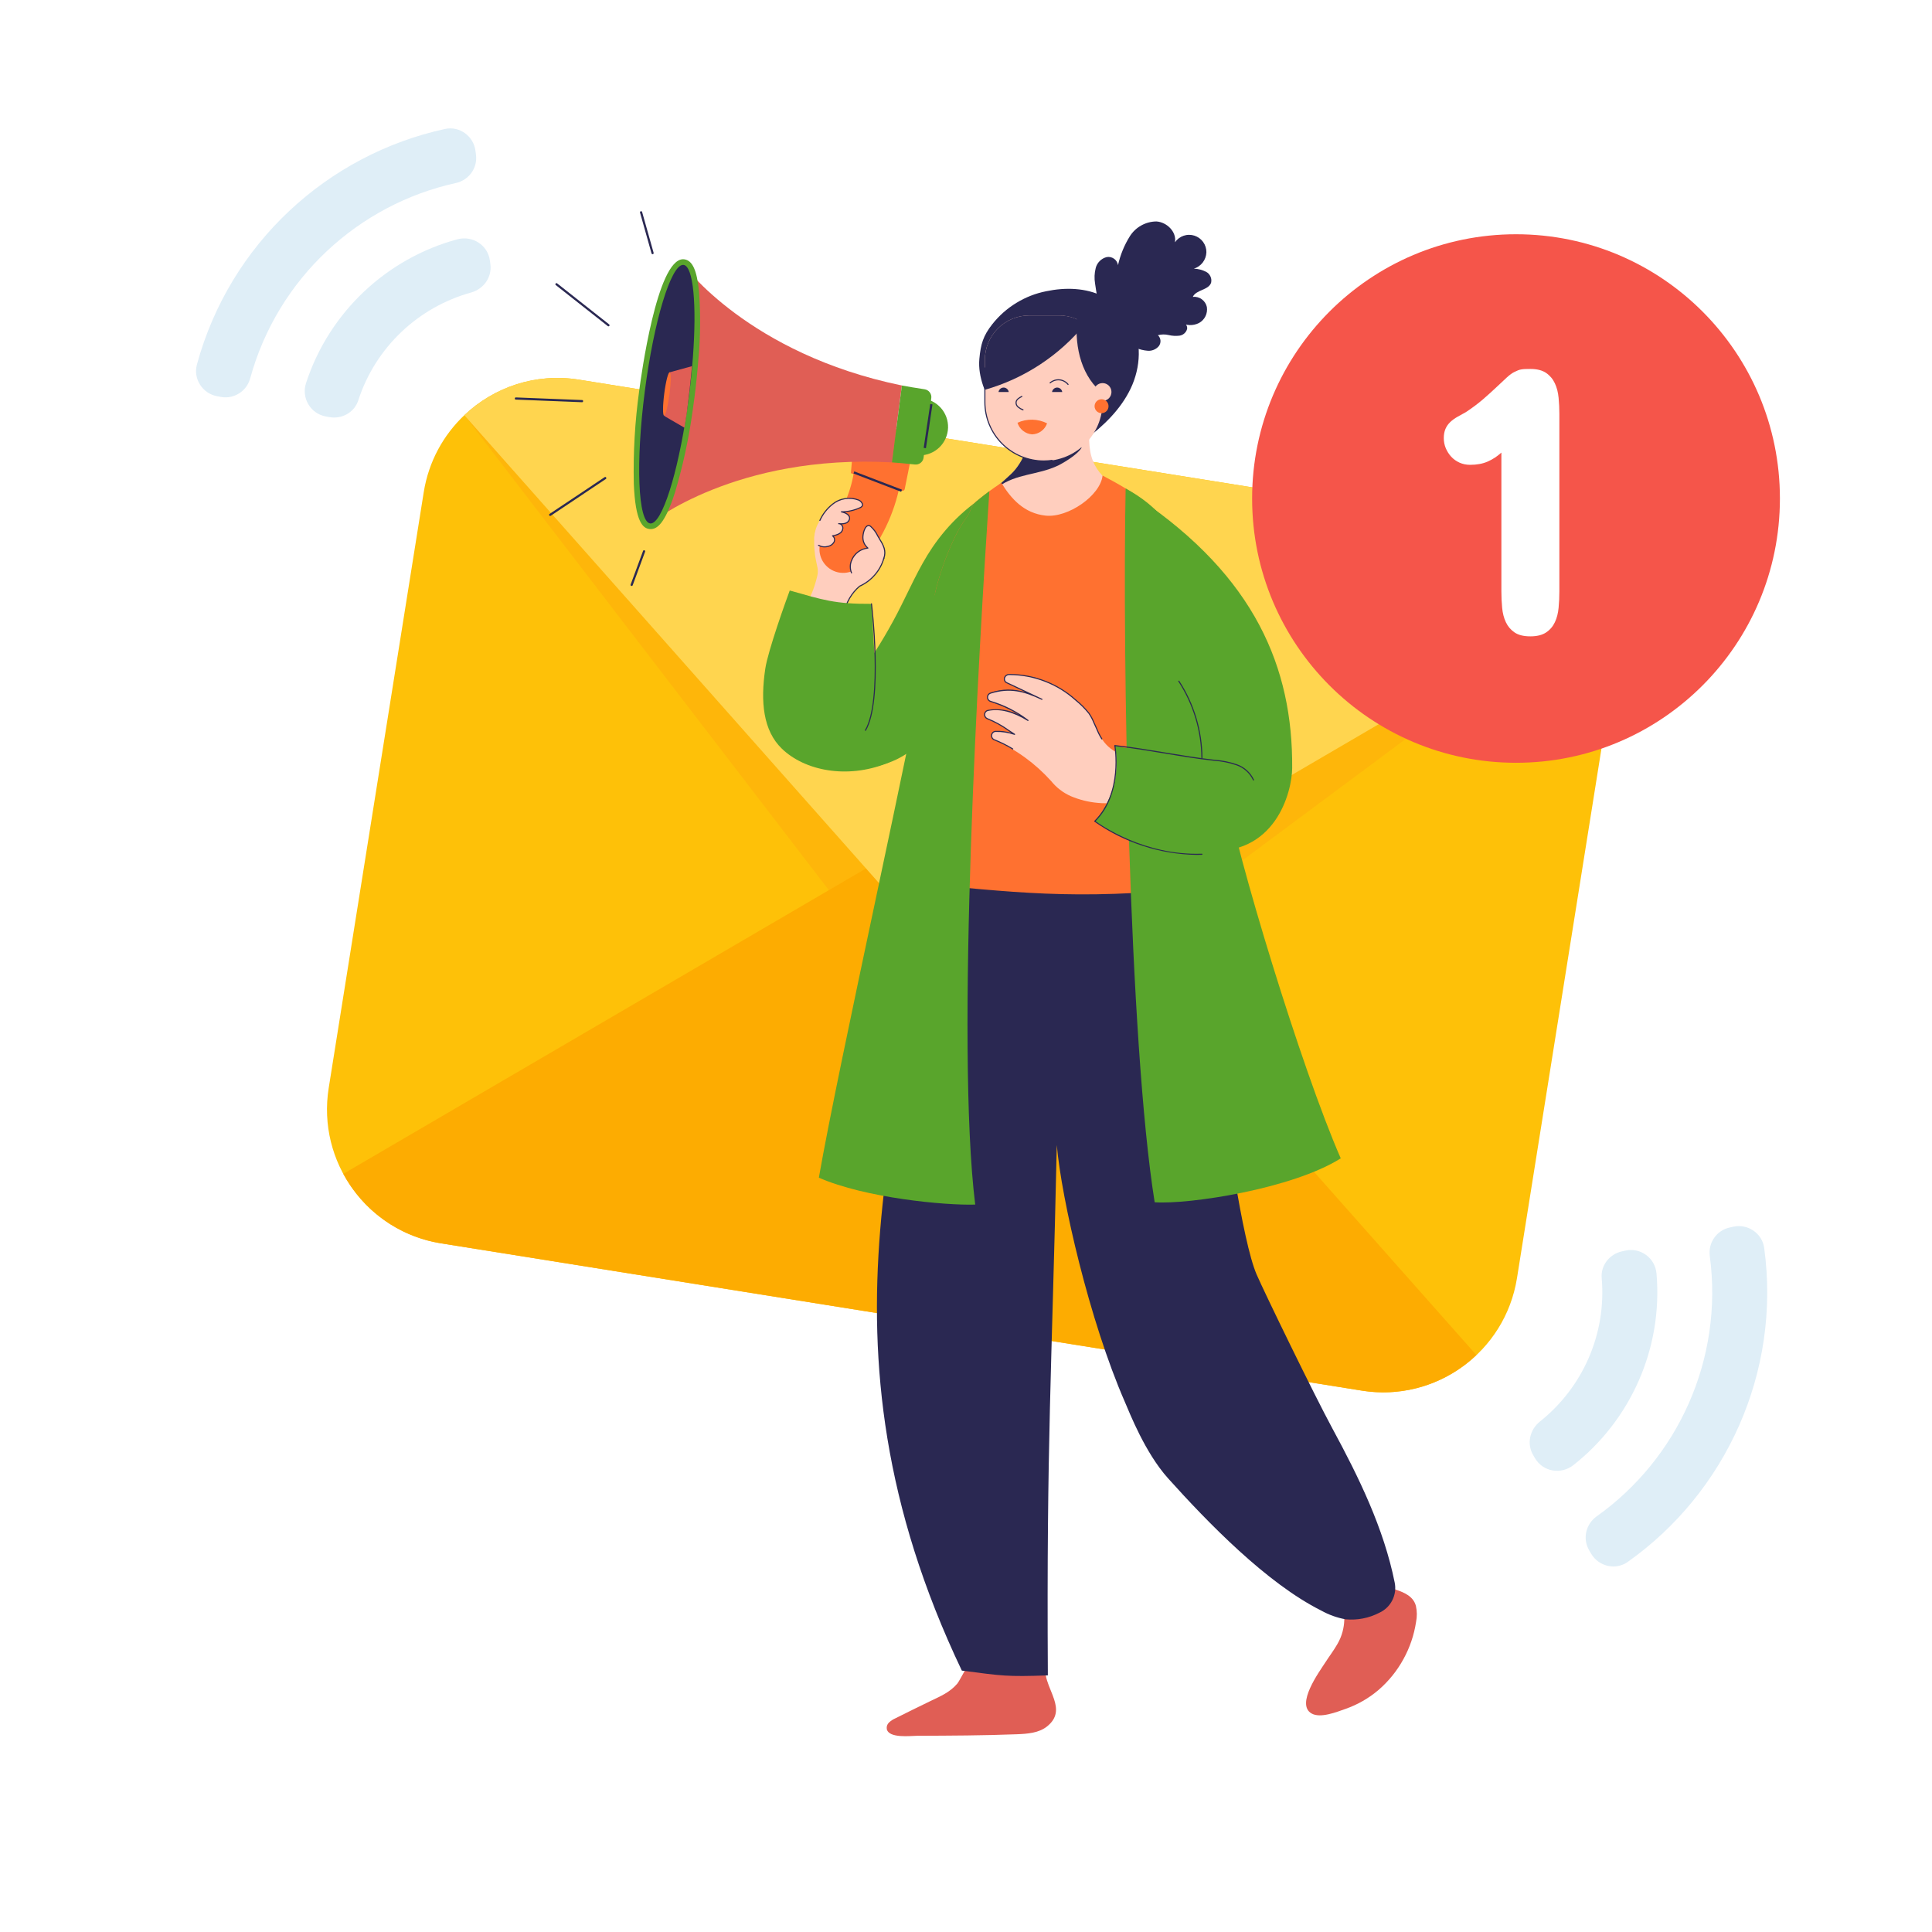 <svg xmlns="http://www.w3.org/2000/svg" xmlns:xlink="http://www.w3.org/1999/xlink" width="500" zoomAndPan="magnify" viewBox="0 0 375 375" height="500" preserveAspectRatio="xMidYMid meet" version="1.0"><defs><clipPath id="6b4410261f"><path d="M 307 237 L 344 237 L 344 304.848 L 307 304.848 Z M 307 237 " clip-rule="nonzero"/></clipPath><clipPath id="5d7138dfee"><path d="M 38 24.348 L 93 24.348 L 93 78 L 38 78 Z M 38 24.348 " clip-rule="nonzero"/></clipPath><clipPath id="496387388c"><path d="M 243 45 L 345.75 45 L 345.75 149 L 243 149 Z M 243 45 " clip-rule="nonzero"/></clipPath><clipPath id="9b827cc5df"><path d="M 253 305 L 275.348 305 L 275.348 333 L 253 333 Z M 253 305 " clip-rule="nonzero"/></clipPath><clipPath id="74bce042ef"><path d="M 124 41 L 127 41 L 127 50 L 124 50 Z M 124 41 " clip-rule="nonzero"/></clipPath><clipPath id="af9a4465df"><path d="M 99.848 77 L 114 77 L 114 79 L 99.848 79 Z M 99.848 77 " clip-rule="nonzero"/></clipPath></defs><rect x="-37.5" width="450" fill="#ffffff" y="-37.5" height="450" fill-opacity="1"/><rect x="-37.5" width="450" fill="#ffffff" y="-37.5" height="450" fill-opacity="1"/><g clip-path="url(#6b4410261f)"><path fill="#dfeef7" d="M 342.43 242.238 C 345.715 266.379 334.977 289.695 315.938 303.168 C 313.586 304.832 310.301 304.055 308.84 301.57 L 308.457 300.918 C 307.145 298.676 307.793 295.832 309.906 294.328 C 325.652 283.137 334.543 263.832 331.871 243.805 C 331.527 241.234 333.176 238.828 335.703 238.266 L 336.43 238.105 C 339.246 237.484 342.043 239.379 342.43 242.238 " fill-opacity="1" fill-rule="nonzero"/></g><path fill="#dfeef7" d="M 321.527 247.195 C 322.785 261.773 316.453 275.68 305.398 284.375 C 303 286.262 299.5 285.68 297.953 283.051 L 297.59 282.434 C 296.297 280.238 296.922 277.488 298.918 275.902 C 307.148 269.352 311.844 258.973 310.887 248.066 C 310.672 245.617 312.414 243.418 314.809 242.891 L 315.488 242.738 C 318.43 242.09 321.27 244.188 321.527 247.195 " fill-opacity="1" fill-rule="nonzero"/><g clip-path="url(#5d7138dfee)"><path fill="#dfeef7" d="M 38.223 70.754 C 44.617 47.246 63.598 29.984 86.379 25.031 C 89.195 24.418 91.918 26.418 92.289 29.273 L 92.387 30.023 C 92.727 32.602 91.016 34.965 88.484 35.523 C 69.625 39.668 53.906 53.961 48.559 73.445 C 47.871 75.941 45.414 77.512 42.871 77.043 L 42.137 76.906 C 39.305 76.375 37.465 73.539 38.223 70.754 " fill-opacity="1" fill-rule="nonzero"/></g><path fill="#dfeef7" d="M 59.398 74.367 C 63.934 60.453 75.184 50.133 88.75 46.453 C 91.695 45.652 94.688 47.555 95.09 50.582 L 95.184 51.293 C 95.516 53.82 93.867 56.105 91.414 56.785 C 81.277 59.598 72.91 67.316 69.535 77.73 C 68.777 80.066 66.316 81.41 63.906 80.957 L 63.223 80.832 C 60.262 80.281 58.465 77.238 59.398 74.367 " fill-opacity="1" fill-rule="nonzero"/><path fill="#fec108" d="M 312.895 132.434 L 294.449 248.07 C 292.16 262.426 278.68 272.215 264.332 269.918 L 85.621 241.336 C 71.273 239.043 61.508 225.531 63.801 211.18 L 82.246 95.539 C 83.195 89.59 86.066 84.43 90.125 80.59 C 95.859 75.145 103.961 72.344 112.363 73.691 L 291.074 102.273 C 299.473 103.617 306.305 108.809 310.059 115.766 C 312.723 120.68 313.844 126.48 312.895 132.434 " fill-opacity="1" fill-rule="nonzero"/><path fill="#feb60a" d="M 90.125 80.59 L 187.219 207.09 L 310.059 115.766 Z M 90.125 80.59 " fill-opacity="1" fill-rule="nonzero"/><path fill="#fdac01" d="M 66.637 227.844 L 191 155.184 L 286.57 263.02 C 280.836 268.465 272.734 271.266 264.332 269.918 L 85.621 241.336 C 77.219 239.992 70.391 234.801 66.637 227.844 " fill-opacity="1" fill-rule="nonzero"/><path fill="#ffd54f" d="M 310.059 115.766 L 185.695 188.426 L 90.125 80.59 C 95.859 75.145 103.961 72.344 112.363 73.691 L 291.074 102.273 C 299.473 103.617 306.305 108.809 310.059 115.766 " fill-opacity="1" fill-rule="nonzero"/><g clip-path="url(#496387388c)"><path fill="#f5554a" d="M 345.48 96.762 C 345.48 68.434 322.551 45.469 294.262 45.469 C 265.973 45.469 243.035 68.434 243.035 96.762 C 243.035 125.09 265.973 148.055 294.262 148.055 C 322.551 148.055 345.48 125.09 345.48 96.762 " fill-opacity="1" fill-rule="nonzero"/></g><path fill="#ffffff" d="M 291.418 87.848 C 290.602 88.59 289.715 89.172 288.754 89.59 C 287.789 90.012 286.656 90.223 285.344 90.223 C 284.605 90.223 283.922 90.082 283.289 89.797 C 282.66 89.512 282.125 89.129 281.68 88.648 C 281.238 88.164 280.887 87.617 280.625 87 C 280.367 86.379 280.238 85.723 280.238 85.035 C 280.238 84.34 280.352 83.742 280.57 83.234 C 280.793 82.727 281.102 82.289 281.496 81.918 C 281.887 81.547 282.348 81.215 282.863 80.918 C 283.383 80.621 283.938 80.312 284.531 79.992 C 285.766 79.176 286.871 78.348 287.848 77.508 C 288.82 76.668 289.691 75.879 290.457 75.152 C 291.219 74.422 291.887 73.801 292.457 73.281 C 293.023 72.762 293.516 72.402 293.938 72.203 C 294.184 72.082 294.41 71.977 294.621 71.891 C 294.832 71.805 295.047 71.742 295.266 71.707 C 295.492 71.668 295.738 71.645 296.008 71.629 C 296.281 71.617 296.625 71.613 297.043 71.613 C 298.328 71.613 299.348 71.871 300.102 72.387 C 300.852 72.906 301.418 73.582 301.801 74.41 C 302.188 75.238 302.426 76.172 302.523 77.211 C 302.625 78.25 302.672 79.301 302.672 80.359 L 302.672 114.766 C 302.672 115.852 302.625 116.922 302.523 117.973 C 302.426 119.023 302.188 119.957 301.801 120.773 C 301.418 121.59 300.852 122.25 300.102 122.754 C 299.348 123.262 298.328 123.516 297.043 123.516 C 295.738 123.516 294.715 123.262 293.973 122.754 C 293.234 122.25 292.672 121.59 292.289 120.773 C 291.902 119.957 291.664 119.023 291.566 117.973 C 291.465 116.922 291.418 115.852 291.418 114.766 L 291.418 87.848 " fill-opacity="1" fill-rule="nonzero"/><path fill="#59a52c" d="M 193.211 94.988 C 188.27 97.773 184.203 101.512 181.012 106.203 C 178.281 110.223 176.395 114.742 174.156 119.055 C 172.039 123.121 169.641 127.02 166.969 130.742 C 165.191 133.422 163.066 135.793 160.594 137.848 C 159.352 138.875 157.969 139.66 156.453 140.203 C 154.938 140.746 153.371 141.02 151.758 141.016 C 154.594 144.484 155.77 147.836 160.102 148.988 C 164.082 150.047 170.266 149.207 173.98 147.418 C 177.695 145.633 181.605 141.984 182.215 137.906 Z M 193.211 94.988 " fill-opacity="1" fill-rule="nonzero"/><path fill="#2a2852" d="M 210.566 85.375 C 214.188 82.688 217.543 79.453 219.477 75.379 C 221.41 71.301 221.723 66.266 219.441 62.375 C 218.152 60.246 216.387 58.637 214.148 57.543 C 210.758 55.84 206.773 55.75 203.059 56.531 C 200.992 56.941 199.059 57.699 197.262 58.797 C 195.465 59.898 193.914 61.273 192.605 62.926 C 190.828 65.18 190.359 66.793 190.094 69.648 C 189.758 73.273 191.465 76.723 192.809 79.258 Z M 210.566 85.375 " fill-opacity="1" fill-rule="nonzero"/><g clip-path="url(#9b827cc5df)"><path fill="#e05e55" d="M 259.555 319.164 C 258.855 320.387 257.973 321.539 257.234 322.691 C 256.074 324.496 251.426 330.816 254.59 332.594 C 256.301 333.559 259.434 332.305 261.133 331.707 C 263.516 330.871 265.672 329.637 267.594 328 C 269.551 326.301 271.152 324.32 272.398 322.051 C 273.648 319.785 274.469 317.371 274.859 314.812 C 275.066 313.77 275.055 312.73 274.824 311.691 C 274.32 309.863 272.617 309.113 270.961 308.566 C 268.371 307.711 265.621 307.074 263.473 305.395 C 262.918 306.121 262.258 306.727 261.488 307.219 C 260.719 307.711 259.887 308.055 258.996 308.25 C 259.891 309.461 260.477 310.809 260.754 312.289 C 261.035 313.77 260.98 315.234 260.594 316.691 C 260.363 317.562 260.016 318.391 259.555 319.164 Z M 259.555 319.164 " fill-opacity="1" fill-rule="nonzero"/></g><path fill="#e05e55" d="M 204.605 329.848 C 203.832 327.453 202.184 324.945 203.207 322.48 L 188.215 322.863 C 187.934 322.871 186.242 326.285 185.805 326.797 C 184.328 328.52 182.531 329.234 180.527 330.207 C 178.27 331.297 176.023 332.406 173.781 333.531 C 173.34 333.727 172.938 333.984 172.582 334.312 C 172.203 334.664 172.051 335.098 172.125 335.609 C 172.52 337.461 176.754 336.922 178.043 336.914 C 184.488 336.891 190.938 336.863 197.379 336.617 C 199.438 336.535 201.645 336.379 203.25 335.086 C 205.281 333.449 205.199 331.68 204.605 329.848 Z M 204.605 329.848 " fill-opacity="1" fill-rule="nonzero"/><path fill="#2a2852" d="M 184.02 161.922 C 175.832 214.402 156.184 260.207 186.691 324.262 C 194.582 325.289 195.391 325.477 203.387 325.191 C 203.121 279.727 204.148 266.562 205.125 222.258 C 206.012 232.645 211.457 256.367 218.332 272.105 C 219.289 274.301 222.234 281.945 226.73 286.953 C 234.418 295.508 245.871 307.32 256.453 312.613 C 257.938 313.441 259.512 314.004 261.184 314.309 C 263.484 314.512 265.664 314.09 267.723 313.039 C 268.266 312.789 268.754 312.457 269.188 312.043 C 269.617 311.629 269.973 311.156 270.242 310.621 C 270.512 310.086 270.688 309.523 270.77 308.93 C 270.848 308.336 270.828 307.746 270.707 307.16 C 268.59 296.633 263.758 286.754 258.621 277.273 C 255.109 270.793 245.383 250.793 243.91 247.375 C 241.113 240.895 237.867 217.867 236.574 206.781 C 233.902 183.891 233.312 160.246 227.336 137.883 C 226.246 133.59 224.77 129.438 222.902 125.426 Z M 184.02 161.922 " fill-opacity="1" fill-rule="nonzero"/><path fill="#ffcebe" d="M 217.844 95.699 C 212.906 91.75 210.598 90.004 211.648 81.133 L 200.254 82.23 C 200.195 85.547 198.699 89.684 196.254 92.004 C 195.371 92.836 194.473 93.629 193.574 94.418 C 195.488 100.996 200.047 107.023 204.16 112.504 C 209.035 107.402 212.242 100.613 217.844 95.699 Z M 217.844 95.699 " fill-opacity="1" fill-rule="nonzero"/><path fill="#2a2852" d="M 209.926 86.938 C 209.32 85.574 208.934 84.145 208.77 82.66 L 200.254 82.23 C 200.195 85.547 198.699 89.684 196.254 92.004 C 195.371 92.836 194.473 93.629 193.574 94.418 C 193.59 94.473 193.609 94.523 193.625 94.578 C 197.363 91.84 201.34 92.285 205.43 90.336 C 207.086 89.477 209.148 88.133 209.926 86.938 Z M 209.926 86.938 " fill-opacity="1" fill-rule="nonzero"/><path fill="#ff7130" d="M 232.469 151.223 C 231.957 148.145 231.242 145.062 230.617 141.969 C 229.98 139.031 229.551 136.062 229.332 133.062 C 228.961 126.785 229.859 120.527 230.066 114.266 C 230.242 111.777 230.027 109.324 229.422 106.902 C 227.344 99.805 220.141 95.527 214.008 92.305 C 213.586 96.199 207.297 100.547 202.949 100.082 C 198.785 99.637 196.254 96.816 194.363 93.723 C 192.652 94.84 191.016 96.055 189.453 97.367 C 188.312 98.465 188.566 99.199 187.391 100.746 C 184.598 104.418 180.371 115.711 181.039 120.27 C 178.184 136.676 178.203 154.316 176.898 171.387 C 196.531 173.062 207.879 174.898 233.027 172.305 C 232.41 164.297 233.793 159.148 232.469 151.223 Z M 232.469 151.223 " fill-opacity="1" fill-rule="nonzero"/><path fill="#59a52c" d="M 192.031 95.336 C 190.574 96.414 189.453 97.367 189.453 97.367 C 188.312 98.465 188.566 99.199 187.391 100.746 C 184.598 104.418 180.371 115.711 181.039 120.27 C 177.133 142.707 162.852 206.148 158.941 228.586 C 167.918 232.531 183.5 234 189.289 233.809 C 185.445 202.629 189.984 126.25 192.031 95.336 Z M 192.031 95.336 " fill-opacity="1" fill-rule="nonzero"/><path fill="#59a52c" d="M 237.797 152.934 C 237.285 149.855 231.242 145.895 230.617 142.805 C 229.98 139.863 229.551 136.895 229.332 133.895 C 228.961 127.621 229.859 121.363 230.066 115.098 C 230.242 112.609 230.027 110.156 229.422 107.738 C 227.867 102.422 224.859 98.312 218.484 94.809 C 217.844 127.117 219.113 202 224.121 233.359 C 230.746 233.824 250.812 230.766 260.238 224.836 C 252.566 207.312 239.926 165.68 237.797 152.934 Z M 237.797 152.934 " fill-opacity="1" fill-rule="nonzero"/><path fill="#ffcebe" d="M 199.773 61.23 L 205.574 61.23 C 206.129 61.23 206.676 61.285 207.219 61.391 C 207.762 61.5 208.289 61.66 208.801 61.871 C 209.312 62.082 209.797 62.344 210.258 62.652 C 210.719 62.957 211.145 63.309 211.535 63.699 C 211.93 64.09 212.277 64.516 212.586 64.977 C 212.895 65.438 213.152 65.922 213.363 66.434 C 213.574 66.945 213.734 67.473 213.844 68.016 C 213.953 68.559 214.008 69.109 214.008 69.66 L 214.008 78.055 C 214.008 78.805 213.934 79.547 213.785 80.281 C 213.641 81.02 213.422 81.734 213.137 82.426 C 212.852 83.117 212.496 83.777 212.082 84.398 C 211.664 85.023 211.191 85.602 210.66 86.133 C 210.129 86.66 209.555 87.133 208.93 87.551 C 208.305 87.969 207.648 88.32 206.957 88.605 C 206.262 88.895 205.547 89.109 204.812 89.258 C 204.078 89.402 203.336 89.477 202.586 89.477 C 201.836 89.477 201.094 89.402 200.355 89.258 C 199.621 89.109 198.906 88.895 198.215 88.605 C 197.52 88.32 196.863 87.969 196.238 87.551 C 195.617 87.133 195.039 86.66 194.508 86.133 C 193.977 85.602 193.504 85.023 193.09 84.398 C 192.672 83.777 192.32 83.117 192.031 82.426 C 191.746 81.734 191.531 81.02 191.383 80.281 C 191.238 79.547 191.164 78.805 191.164 78.055 L 191.164 69.84 C 191.164 69.277 191.219 68.715 191.328 68.16 C 191.438 67.605 191.602 67.066 191.82 66.547 C 192.035 66.023 192.301 65.527 192.613 65.059 C 192.93 64.586 193.285 64.152 193.688 63.754 C 194.086 63.352 194.52 62.996 194.992 62.68 C 195.461 62.367 195.957 62.102 196.48 61.887 C 197 61.668 197.539 61.504 198.094 61.395 C 198.648 61.285 199.211 61.23 199.773 61.23 Z M 199.773 61.23 " fill-opacity="1" fill-rule="nonzero"/><path fill="#2a2852" d="M 202.586 89.582 C 201.828 89.582 201.078 89.504 200.336 89.359 C 199.594 89.211 198.875 88.992 198.176 88.699 C 197.477 88.41 196.812 88.055 196.184 87.633 C 195.555 87.215 194.973 86.738 194.438 86.203 C 193.902 85.668 193.426 85.086 193.004 84.457 C 192.586 83.828 192.23 83.164 191.938 82.465 C 191.648 81.766 191.43 81.043 191.281 80.301 C 191.133 79.562 191.059 78.812 191.059 78.055 L 191.059 71.418 C 191.059 71.348 191.094 71.312 191.164 71.312 C 191.234 71.312 191.27 71.348 191.27 71.418 L 191.27 78.055 C 191.27 78.797 191.344 79.535 191.488 80.262 C 191.633 80.988 191.848 81.695 192.133 82.383 C 192.418 83.07 192.766 83.723 193.18 84.34 C 193.594 84.957 194.062 85.527 194.586 86.051 C 195.113 86.578 195.684 87.047 196.301 87.461 C 196.918 87.871 197.57 88.223 198.258 88.508 C 198.941 88.789 199.648 89.004 200.379 89.152 C 201.105 89.297 201.844 89.371 202.586 89.371 C 203.121 89.371 203.652 89.332 204.184 89.258 C 204.254 89.25 204.293 89.277 204.305 89.348 C 204.312 89.418 204.285 89.457 204.215 89.469 C 203.672 89.543 203.129 89.582 202.586 89.582 Z M 202.586 89.582 " fill-opacity="1" fill-rule="nonzero"/><path fill="#2a2852" d="M 210.598 62.902 C 209.109 61.785 207.434 61.23 205.574 61.23 L 199.773 61.23 C 199.211 61.23 198.648 61.285 198.094 61.395 C 197.539 61.504 197 61.668 196.48 61.887 C 195.957 62.102 195.461 62.367 194.992 62.68 C 194.52 62.996 194.086 63.352 193.688 63.754 C 193.285 64.152 192.93 64.586 192.613 65.059 C 192.301 65.527 192.035 66.023 191.82 66.547 C 191.602 67.066 191.438 67.605 191.328 68.16 C 191.219 68.715 191.164 69.277 191.164 69.84 L 191.164 75.656 C 194.977 74.57 198.543 72.941 201.855 70.766 C 205.172 68.59 208.086 65.969 210.598 62.902 Z M 210.598 62.902 " fill-opacity="1" fill-rule="nonzero"/><path fill="#2a2852" d="M 205.188 75.223 C 204.941 75.227 204.723 75.309 204.535 75.473 C 204.348 75.637 204.234 75.84 204.199 76.086 L 206.18 76.086 C 206.145 75.84 206.031 75.637 205.844 75.473 C 205.656 75.309 205.438 75.227 205.188 75.223 Z M 205.188 75.223 " fill-opacity="1" fill-rule="nonzero"/><path fill="#2a2852" d="M 194.805 75.223 C 194.555 75.227 194.336 75.309 194.148 75.473 C 193.961 75.637 193.848 75.84 193.812 76.086 L 195.793 76.086 C 195.758 75.84 195.645 75.637 195.457 75.473 C 195.27 75.309 195.051 75.227 194.805 75.223 Z M 194.805 75.223 " fill-opacity="1" fill-rule="nonzero"/><path fill="#2a2852" d="M 207.309 74.719 C 207.273 74.719 207.246 74.703 207.223 74.676 C 207.023 74.434 206.785 74.238 206.508 74.094 C 206.23 73.945 205.938 73.859 205.625 73.832 C 205.309 73.805 205.004 73.84 204.707 73.938 C 204.406 74.035 204.141 74.184 203.902 74.391 C 203.852 74.441 203.801 74.438 203.754 74.387 C 203.703 74.336 203.707 74.285 203.758 74.238 C 204.016 74.012 204.309 73.848 204.637 73.738 C 204.965 73.633 205.297 73.594 205.641 73.621 C 205.984 73.652 206.309 73.746 206.609 73.91 C 206.914 74.07 207.176 74.285 207.395 74.551 C 207.418 74.586 207.422 74.621 207.402 74.66 C 207.383 74.699 207.352 74.719 207.309 74.719 Z M 207.309 74.719 " fill-opacity="1" fill-rule="nonzero"/><path fill="#2a2852" d="M 198.566 79.656 C 198.555 79.656 198.539 79.652 198.523 79.648 C 198.172 79.516 197.852 79.328 197.559 79.094 C 197.23 78.82 197.082 78.469 197.117 78.043 C 197.195 77.469 197.754 77.121 198.293 76.855 C 198.355 76.824 198.402 76.84 198.434 76.902 C 198.465 76.965 198.449 77.012 198.387 77.043 C 197.871 77.297 197.391 77.594 197.324 78.07 C 197.301 78.426 197.426 78.715 197.703 78.938 C 197.977 79.156 198.277 79.332 198.609 79.453 C 198.66 79.477 198.684 79.516 198.672 79.57 C 198.66 79.629 198.625 79.656 198.566 79.656 Z M 198.566 79.656 " fill-opacity="1" fill-rule="nonzero"/><path fill="#ff7130" d="M 197.492 82.051 C 197.691 82.684 198.047 83.203 198.566 83.617 C 199.082 84.027 199.672 84.258 200.332 84.309 C 200.988 84.285 201.586 84.082 202.113 83.691 C 202.645 83.301 203.02 82.793 203.238 82.172 C 202.336 81.719 201.383 81.48 200.379 81.461 C 199.371 81.441 198.41 81.637 197.492 82.051 Z M 197.492 82.051 " fill-opacity="1" fill-rule="nonzero"/><path fill="#2a2852" d="M 214.73 64.887 C 213.754 61.668 213.027 58.395 212.555 55.062 C 212.383 54.031 212.422 53.008 212.684 51.996 C 212.816 51.488 213.074 51.047 213.445 50.676 C 213.816 50.301 214.258 50.047 214.766 49.91 C 215.016 49.855 215.27 49.855 215.523 49.906 C 215.773 49.961 216.008 50.059 216.219 50.207 C 216.43 50.352 216.605 50.535 216.742 50.754 C 216.879 50.973 216.965 51.207 217.004 51.465 C 217.457 49.453 218.23 47.574 219.32 45.828 C 219.883 44.953 220.617 44.262 221.523 43.758 C 222.434 43.254 223.41 42.996 224.449 42.984 C 226.484 43.102 228.414 45.016 228.059 47.027 C 228.262 46.73 228.508 46.477 228.793 46.258 C 229.078 46.043 229.395 45.875 229.734 45.758 C 230.074 45.645 230.422 45.582 230.781 45.582 C 231.141 45.578 231.492 45.629 231.836 45.738 C 232.176 45.848 232.492 46.012 232.785 46.223 C 233.074 46.434 233.324 46.684 233.535 46.977 C 233.742 47.27 233.902 47.586 234.008 47.93 C 234.117 48.273 234.168 48.621 234.16 48.98 C 234.148 49.34 234.078 49.688 233.957 50.023 C 233.836 50.359 233.668 50.668 233.449 50.953 C 233.23 51.234 232.977 51.48 232.684 51.684 C 232.391 51.887 232.07 52.043 231.73 52.145 C 232.574 52.176 233.371 52.383 234.125 52.77 C 234.5 52.977 234.773 53.273 234.953 53.664 C 235.129 54.055 235.168 54.461 235.074 54.879 C 234.582 56.336 232.164 56.219 231.523 57.621 C 231.832 57.586 232.137 57.609 232.434 57.691 C 232.734 57.77 233.012 57.898 233.262 58.082 C 233.512 58.262 233.723 58.48 233.895 58.742 C 234.062 59 234.184 59.281 234.25 59.582 C 234.297 59.891 234.301 60.195 234.254 60.504 C 234.207 60.812 234.117 61.105 233.98 61.383 C 233.844 61.66 233.668 61.914 233.453 62.137 C 233.238 62.359 232.996 62.547 232.723 62.695 C 232.16 62.98 231.566 63.113 230.934 63.098 C 230.305 63.078 229.719 62.91 229.172 62.594 C 229.84 62.367 230.535 63.133 230.422 63.828 C 230.332 64.18 230.152 64.473 229.883 64.715 C 229.613 64.953 229.297 65.102 228.941 65.152 C 228.234 65.238 227.535 65.199 226.844 65.035 C 226.145 64.871 225.445 64.879 224.75 65.062 C 224.898 65.199 225.012 65.359 225.098 65.539 C 225.184 65.719 225.234 65.91 225.25 66.109 C 225.262 66.309 225.238 66.504 225.18 66.691 C 225.121 66.883 225.027 67.055 224.902 67.211 C 224.637 67.516 224.312 67.746 223.938 67.898 C 223.562 68.051 223.172 68.113 222.77 68.082 C 221.969 68.016 221.195 67.828 220.457 67.516 L 220.77 68.301 C 218.316 69.445 216.816 66.617 214.73 64.887 Z M 214.73 64.887 " fill-opacity="1" fill-rule="nonzero"/><path fill="#2a2852" d="M 209.031 62.098 C 208.609 67.504 209.926 73.332 214.387 76.613 C 215.574 73.602 217.012 69.844 216.102 66.738 C 215.656 65.16 214.91 63.742 213.859 62.48 C 212.809 61.219 211.547 60.23 210.074 59.508 Z M 209.031 62.098 " fill-opacity="1" fill-rule="nonzero"/><path fill="#ffcebe" d="M 215.734 76.086 C 215.734 76.316 215.691 76.535 215.605 76.746 C 215.516 76.961 215.391 77.148 215.23 77.309 C 215.066 77.473 214.879 77.598 214.668 77.684 C 214.457 77.77 214.234 77.816 214.008 77.816 C 213.777 77.816 213.555 77.77 213.344 77.684 C 213.133 77.598 212.945 77.473 212.785 77.309 C 212.621 77.148 212.496 76.961 212.41 76.746 C 212.32 76.535 212.277 76.316 212.277 76.086 C 212.277 75.855 212.32 75.637 212.41 75.426 C 212.496 75.215 212.621 75.027 212.785 74.863 C 212.945 74.703 213.133 74.578 213.344 74.488 C 213.555 74.402 213.777 74.359 214.008 74.359 C 214.234 74.359 214.457 74.402 214.668 74.488 C 214.879 74.578 215.066 74.703 215.23 74.863 C 215.391 75.027 215.516 75.215 215.605 75.426 C 215.691 75.637 215.734 75.855 215.734 76.086 Z M 215.734 76.086 " fill-opacity="1" fill-rule="nonzero"/><path fill="#ff7130" d="M 215.164 78.844 C 215.164 79.023 215.129 79.195 215.062 79.363 C 214.992 79.527 214.895 79.676 214.77 79.801 C 214.641 79.93 214.496 80.027 214.328 80.094 C 214.164 80.164 213.992 80.199 213.812 80.199 C 213.633 80.199 213.457 80.164 213.293 80.094 C 213.129 80.027 212.98 79.93 212.855 79.801 C 212.727 79.676 212.629 79.527 212.562 79.363 C 212.492 79.195 212.457 79.023 212.457 78.844 C 212.457 78.664 212.492 78.492 212.562 78.328 C 212.629 78.16 212.727 78.016 212.855 77.887 C 212.98 77.762 213.129 77.664 213.293 77.594 C 213.457 77.527 213.633 77.492 213.812 77.492 C 213.992 77.492 214.164 77.527 214.328 77.594 C 214.496 77.664 214.641 77.762 214.77 77.887 C 214.895 78.016 214.992 78.16 215.062 78.328 C 215.129 78.492 215.164 78.664 215.164 78.844 Z M 215.164 78.844 " fill-opacity="1" fill-rule="nonzero"/><path fill="#ffcebe" d="M 212.711 141.109 C 212.344 140.188 211.895 139.305 211.367 138.465 C 210.609 137.512 209.758 136.652 208.805 135.891 C 207.027 134.293 205.027 133.07 202.797 132.215 C 200.566 131.359 198.258 130.93 195.871 130.926 C 195.676 130.914 195.496 130.961 195.336 131.07 C 195.176 131.176 195.062 131.324 195.004 131.508 C 194.941 131.695 194.945 131.879 195.008 132.062 C 195.074 132.246 195.191 132.387 195.355 132.492 L 202.242 135.738 C 198.973 134.195 196.125 133.328 192.277 134.527 C 192.102 134.578 191.957 134.68 191.848 134.824 C 191.738 134.969 191.68 135.133 191.676 135.312 C 191.672 135.496 191.719 135.664 191.824 135.812 C 191.926 135.965 192.066 136.07 192.238 136.129 C 194.895 136.922 197.328 138.156 199.535 139.836 C 197.211 138.406 194.418 137.312 191.762 137.891 C 191.578 137.934 191.43 138.027 191.309 138.168 C 191.191 138.312 191.125 138.477 191.113 138.66 C 191.102 138.848 191.148 139.016 191.25 139.172 C 191.352 139.328 191.488 139.438 191.664 139.504 C 193.535 140.312 195.289 141.324 196.93 142.535 C 195.73 142.117 194.492 141.926 193.223 141.961 C 193.027 141.98 192.859 142.059 192.719 142.195 C 192.578 142.332 192.492 142.496 192.469 142.691 C 192.441 142.887 192.48 143.07 192.582 143.238 C 192.684 143.406 192.824 143.527 193.008 143.594 C 197.242 145.488 200.91 148.156 204.023 151.598 C 205.066 152.891 206.348 153.875 207.871 154.547 C 209.551 155.25 211.297 155.684 213.113 155.844 C 214.16 155.938 215.207 155.934 216.254 155.836 C 216.695 155.832 217.098 155.703 217.461 155.457 C 217.875 155.02 218.09 154.496 218.105 153.895 C 218.449 151.52 218.793 149.145 219.137 146.766 C 214.301 145.988 213.23 142.145 212.711 141.109 Z M 212.711 141.109 " fill-opacity="1" fill-rule="nonzero"/><path fill="#2a2852" d="M 196.57 145.477 C 196.551 145.477 196.531 145.473 196.516 145.461 C 195.383 144.773 194.199 144.184 192.969 143.695 C 192.758 143.613 192.598 143.477 192.484 143.281 C 192.371 143.086 192.332 142.875 192.367 142.652 C 192.395 142.434 192.488 142.25 192.648 142.102 C 192.809 141.949 192.996 141.871 193.215 141.855 C 194.258 141.816 195.281 141.945 196.285 142.238 C 196.09 142.109 195.902 141.984 195.715 141.863 C 194.441 140.945 193.078 140.191 191.625 139.602 C 191.426 139.527 191.266 139.398 191.152 139.219 C 191.039 139.035 190.992 138.84 191.012 138.625 C 191.023 138.422 191.098 138.238 191.23 138.082 C 191.367 137.93 191.535 137.828 191.738 137.789 C 192.797 137.609 193.852 137.609 194.91 137.785 C 195.969 137.961 196.969 138.309 197.91 138.82 C 196.117 137.715 194.215 136.852 192.203 136.23 C 192.008 136.16 191.855 136.043 191.738 135.871 C 191.621 135.703 191.566 135.516 191.57 135.312 C 191.574 135.105 191.641 134.922 191.766 134.758 C 191.887 134.598 192.051 134.484 192.246 134.426 C 194.523 133.66 196.809 133.645 199.102 134.371 L 195.309 132.586 C 195.125 132.488 194.996 132.34 194.914 132.148 C 194.832 131.957 194.82 131.762 194.875 131.559 C 194.941 131.34 195.062 131.16 195.246 131.023 C 195.434 130.887 195.637 130.82 195.867 130.82 C 195.941 130.82 196.016 130.82 196.086 130.82 C 198.453 130.844 200.734 131.289 202.938 132.148 C 205.141 133.008 207.121 134.23 208.879 135.812 C 209.832 136.582 210.691 137.445 211.453 138.402 C 211.844 138.973 212.168 139.578 212.422 140.223 C 212.551 140.516 212.672 140.793 212.805 141.062 C 212.863 141.18 212.93 141.336 213.008 141.516 C 213.27 142.16 213.582 142.773 213.953 143.359 C 213.992 143.422 213.98 143.469 213.922 143.508 C 213.863 143.543 213.812 143.535 213.777 143.477 C 213.398 142.879 213.078 142.254 212.816 141.602 C 212.738 141.422 212.676 141.27 212.617 141.156 C 212.48 140.883 212.352 140.59 212.23 140.309 C 211.98 139.68 211.668 139.086 211.285 138.527 C 210.531 137.582 209.68 136.73 208.738 135.973 C 207 134.402 205.043 133.195 202.863 132.344 C 200.684 131.492 198.426 131.055 196.086 131.031 C 196.016 131.031 195.941 131.031 195.871 131.031 C 195.688 131.027 195.523 131.082 195.375 131.191 C 195.23 131.297 195.133 131.441 195.078 131.613 C 195.035 131.77 195.047 131.918 195.109 132.066 C 195.168 132.215 195.27 132.324 195.41 132.402 L 202.285 135.641 C 202.348 135.672 202.367 135.719 202.336 135.781 C 202.305 135.844 202.258 135.859 202.195 135.832 C 198.73 134.199 196 133.477 192.309 134.629 C 192.156 134.672 192.031 134.758 191.934 134.887 C 191.836 135.012 191.785 135.156 191.781 135.316 C 191.777 135.477 191.82 135.621 191.91 135.754 C 192 135.887 192.121 135.977 192.273 136.031 C 194.941 136.824 197.383 138.062 199.598 139.75 C 199.652 139.789 199.66 139.84 199.621 139.895 C 199.582 139.949 199.535 139.961 199.48 139.926 C 196.605 138.156 194.016 137.508 191.785 137.992 C 191.625 138.023 191.496 138.102 191.391 138.223 C 191.285 138.344 191.227 138.48 191.219 138.641 C 191.203 138.809 191.242 138.965 191.332 139.105 C 191.422 139.246 191.543 139.348 191.699 139.406 C 193.168 140 194.547 140.762 195.832 141.688 C 196.195 141.93 196.574 142.18 196.988 142.445 C 197.039 142.48 197.051 142.523 197.023 142.578 C 197 142.633 196.957 142.652 196.898 142.633 C 195.711 142.227 194.488 142.035 193.234 142.066 C 193.062 142.074 192.918 142.141 192.793 142.258 C 192.668 142.371 192.598 142.516 192.574 142.684 C 192.547 142.859 192.574 143.023 192.664 143.176 C 192.754 143.328 192.883 143.438 193.047 143.496 C 194.289 143.992 195.48 144.59 196.625 145.281 C 196.668 145.309 196.684 145.348 196.672 145.398 C 196.656 145.449 196.621 145.477 196.57 145.477 Z M 196.57 145.477 " fill-opacity="1" fill-rule="nonzero"/><path fill="#59a52c" d="M 221.043 96.707 C 243.574 111.98 250.949 129.582 250.812 149.094 C 250.781 153.629 247.59 166.512 233.652 165.078 C 223.77 164.059 220.734 164.941 212.492 159.402 C 213.355 158.406 214.094 157.328 214.711 156.164 C 215.328 155 215.805 153.785 216.141 152.512 C 216.48 151.238 216.672 149.945 216.711 148.629 C 216.754 147.312 216.648 146.008 216.391 144.719 C 223.504 146.715 222.438 142.281 226.828 139.82 C 230.879 137.547 227.934 136.918 228.562 132.316 C 229.191 127.715 228.395 123.051 227.598 118.477 Z M 221.043 96.707 " fill-opacity="1" fill-rule="nonzero"/><path fill="#2a2852" d="M 232.246 165.934 C 228.695 165.875 225.23 165.297 221.852 164.195 C 218.477 163.098 215.332 161.527 212.426 159.484 C 212.363 159.434 212.359 159.383 212.418 159.324 C 217.926 153.922 216.305 144.828 216.289 144.738 C 216.281 144.703 216.289 144.672 216.312 144.648 C 216.336 144.621 216.367 144.609 216.402 144.613 C 219.586 144.965 222.871 145.512 226.051 146.039 C 229.227 146.566 232.512 147.113 235.688 147.465 C 237.199 147.562 238.672 147.859 240.102 148.355 C 240.828 148.613 241.48 149 242.051 149.52 C 242.621 150.039 243.07 150.648 243.398 151.348 C 243.426 151.414 243.406 151.457 243.34 151.484 C 243.273 151.512 243.227 151.492 243.203 151.426 C 242.887 150.754 242.453 150.168 241.902 149.668 C 241.352 149.172 240.727 148.797 240.023 148.551 C 238.609 148.062 237.156 147.77 235.664 147.672 C 232.484 147.324 229.195 146.777 226.016 146.246 C 222.887 145.727 219.652 145.188 216.516 144.84 C 216.699 146.012 217.766 154.27 212.652 159.391 C 213.641 160.117 222.109 166.102 233.289 165.703 C 233.34 165.691 233.395 165.75 233.398 165.805 C 233.398 165.875 233.363 165.914 233.297 165.914 C 232.945 165.926 232.594 165.934 232.246 165.934 Z M 232.246 165.934 " fill-opacity="1" fill-rule="nonzero"/><path fill="#2a2852" d="M 233.293 147.258 C 233.223 147.258 233.188 147.223 233.188 147.152 C 233.168 144.512 232.781 141.926 232.023 139.395 C 231.262 136.863 230.164 134.492 228.723 132.277 C 228.684 132.219 228.695 132.168 228.754 132.133 C 228.812 132.094 228.859 132.102 228.898 132.16 C 230.352 134.395 231.457 136.785 232.223 139.336 C 232.988 141.883 233.379 144.488 233.398 147.152 C 233.398 147.223 233.363 147.258 233.293 147.258 Z M 233.293 147.258 " fill-opacity="1" fill-rule="nonzero"/><path fill="#ffcebe" d="M 158.652 111.691 C 158.574 112.109 158.449 112.527 158.328 112.953 C 157.758 114.965 156.891 116.84 155.727 118.582 C 157.961 119.648 160.297 120.406 162.73 120.852 C 162.754 120.855 164.039 117.887 164.18 117.617 C 164.73 116.535 165.348 115.492 166.035 114.492 C 166.258 114.188 166.539 113.945 166.871 113.766 C 167.359 113.418 167.812 113.031 168.238 112.609 C 169.02 111.98 169.699 111.258 170.281 110.441 C 171.117 109.121 169.469 109.105 169.273 107.555 C 169.242 107.137 169.113 106.754 168.895 106.398 C 168.543 105.969 168.117 105.648 167.609 105.43 C 166.219 104.656 164.777 103.977 163.297 103.395 C 162.219 102.996 159.668 100.441 158.938 101.449 C 157.641 103.23 158.074 106.699 158.191 107.66 C 158.297 108.516 158.516 109.355 158.68 110.203 C 158.77 110.699 158.758 111.199 158.652 111.691 Z M 158.652 111.691 " fill-opacity="1" fill-rule="nonzero"/><path fill="#ff7130" d="M 160.176 103.578 C 161.629 101.891 162.828 100.039 163.773 98.023 C 164.719 96.008 165.371 93.898 165.734 91.703 L 174.711 93.902 C 174.16 96.809 173.242 99.59 171.957 102.254 C 170.676 104.918 169.066 107.367 167.137 109.609 C 166.941 109.836 166.723 110.043 166.484 110.23 C 166.246 110.414 165.992 110.574 165.719 110.711 C 165.449 110.848 165.168 110.953 164.879 111.035 C 164.586 111.113 164.289 111.164 163.988 111.188 C 163.688 111.207 163.387 111.199 163.086 111.164 C 162.785 111.125 162.492 111.059 162.203 110.965 C 161.918 110.867 161.645 110.746 161.379 110.594 C 161.117 110.445 160.871 110.273 160.645 110.074 C 160.414 109.875 160.207 109.656 160.023 109.418 C 159.836 109.18 159.676 108.926 159.539 108.656 C 159.406 108.387 159.297 108.105 159.219 107.812 C 159.137 107.52 159.086 107.227 159.066 106.922 C 159.043 106.621 159.051 106.32 159.09 106.02 C 159.125 105.723 159.191 105.426 159.289 105.141 C 159.383 104.852 159.508 104.578 159.656 104.316 C 159.805 104.055 159.98 103.809 160.176 103.578 Z M 160.176 103.578 " fill-opacity="1" fill-rule="nonzero"/><path fill="#ff7130" d="M 165.512 87.734 C 165.516 87.387 165.551 87.043 165.621 86.703 C 165.691 86.363 165.793 86.035 165.926 85.715 C 166.062 85.398 166.227 85.094 166.422 84.809 C 166.617 84.52 166.84 84.254 167.086 84.012 C 167.332 83.77 167.602 83.555 167.895 83.363 C 168.184 83.176 168.488 83.016 168.812 82.887 C 169.133 82.758 169.465 82.66 169.805 82.598 C 170.145 82.535 170.488 82.504 170.836 82.508 C 173.785 82.508 177.07 84.703 177.082 87.594 L 175.609 94.91 C 175.582 95.047 175.504 95.148 175.383 95.219 C 175.258 95.289 175.129 95.297 174.996 95.25 L 165.156 91.84 Z M 165.512 87.734 " fill-opacity="1" fill-rule="nonzero"/><path fill="#59a52c" d="M 179.422 77.398 C 179.77 77.457 180.109 77.551 180.441 77.676 C 180.773 77.801 181.09 77.957 181.391 78.141 C 181.691 78.328 181.973 78.539 182.23 78.781 C 182.492 79.02 182.727 79.281 182.938 79.566 C 183.148 79.852 183.328 80.152 183.48 80.473 C 183.633 80.793 183.754 81.121 183.844 81.465 C 183.93 81.809 183.984 82.156 184.008 82.508 C 184.031 82.863 184.02 83.215 183.973 83.566 C 183.93 83.914 183.848 84.258 183.738 84.594 C 183.629 84.93 183.484 85.254 183.312 85.562 C 183.141 85.871 182.938 86.16 182.711 86.43 C 182.48 86.699 182.23 86.945 181.953 87.168 C 181.68 87.391 181.383 87.582 181.07 87.75 C 180.758 87.914 180.434 88.047 180.094 88.152 C 179.758 88.254 179.41 88.324 179.059 88.359 C 178.707 88.398 178.355 88.402 178.004 88.371 C 177.945 88.363 177.891 88.363 177.832 88.359 L 179.254 77.367 C 179.312 77.375 179.363 77.387 179.422 77.398 Z M 179.422 77.398 " fill-opacity="1" fill-rule="nonzero"/><path fill="#e05e55" d="M 175.055 74.824 L 173.125 89.75 C 142.766 88.082 126.191 101.598 126.191 101.598 L 132.684 51.418 C 132.684 51.418 145.273 68.707 175.055 74.824 Z M 175.055 74.824 " fill-opacity="1" fill-rule="nonzero"/><path fill="#59a52c" d="M 175.055 74.824 C 175.934 75.004 177.949 75.32 179.484 75.562 C 179.684 75.594 179.867 75.66 180.035 75.766 C 180.207 75.867 180.352 76 180.469 76.16 C 180.59 76.316 180.676 76.492 180.727 76.688 C 180.777 76.879 180.789 77.074 180.762 77.27 L 179.266 88.832 C 179.242 89.031 179.18 89.215 179.082 89.391 C 178.984 89.562 178.855 89.711 178.699 89.836 C 178.547 89.961 178.371 90.051 178.18 90.105 C 177.988 90.16 177.797 90.18 177.598 90.16 C 176.051 90.004 174.02 89.797 173.125 89.75 Z M 175.055 74.824 " fill-opacity="1" fill-rule="nonzero"/><path fill="#2a2852" d="M 126.289 102.152 C 126.23 102.152 126.176 102.148 126.121 102.141 C 122.582 101.684 123.281 86.188 124.613 75.887 C 125.914 65.828 129.109 50.867 132.586 50.867 C 132.641 50.867 132.695 50.871 132.754 50.879 C 136.133 51.312 135.355 65.184 135.035 69.422 C 134.844 71.977 134.578 74.57 134.246 77.129 C 134.137 77.988 134.016 78.836 133.898 79.672 C 132.672 88.02 129.688 102.152 126.289 102.152 Z M 126.289 102.152 " fill-opacity="1" fill-rule="nonzero"/><path fill="#59a52c" d="M 132.586 51.414 C 132.617 51.414 132.648 51.414 132.684 51.418 C 134.59 51.664 135.258 59.199 134.488 69.383 C 134.309 71.805 134.051 74.395 133.707 77.062 C 133.594 77.918 133.477 78.762 133.355 79.594 C 131.527 92.051 128.5 101.605 126.289 101.605 C 126.254 101.605 126.223 101.602 126.191 101.598 C 123.828 101.293 123.363 89.816 125.156 75.953 C 126.922 62.281 130.227 51.414 132.586 51.414 M 132.586 50.32 C 127.516 50.32 124.41 73.203 124.07 75.816 C 123.238 81.816 122.887 87.848 123.023 93.902 C 123.324 101.375 124.797 102.52 126.051 102.684 C 126.129 102.691 126.207 102.695 126.289 102.695 C 127.43 102.695 128.996 101.891 131.008 95.605 C 132.559 90.41 133.703 85.125 134.438 79.754 C 134.559 78.91 134.68 78.062 134.789 77.203 C 135.121 74.629 135.387 72.027 135.578 69.465 C 135.965 65.168 135.996 60.871 135.676 56.57 C 135.277 52.461 134.398 50.539 132.82 50.336 C 132.742 50.324 132.664 50.32 132.586 50.32 Z M 132.586 50.32 " fill-opacity="1" fill-rule="nonzero"/><path fill="#e05e55" d="M 129.984 72.262 L 128.898 80.656 L 129.074 80.824 L 132.848 83.016 C 132.984 82.039 133.184 81.082 133.316 80.078 C 133.719 76.949 134.07 73.914 134.305 71.074 Z M 129.984 72.262 " fill-opacity="1" fill-rule="nonzero"/><path fill="#ff7130" d="M 129.98 72.258 C 130.047 72.266 130.098 72.383 130.133 72.602 C 130.168 72.824 130.184 73.137 130.18 73.535 C 130.176 73.934 130.152 74.395 130.113 74.91 C 130.07 75.43 130.016 75.965 129.945 76.523 C 129.871 77.078 129.789 77.613 129.695 78.125 C 129.605 78.637 129.508 79.086 129.41 79.473 C 129.312 79.859 129.219 80.156 129.129 80.359 C 129.039 80.566 128.961 80.664 128.895 80.656 C 128.824 80.645 128.773 80.531 128.742 80.309 C 128.707 80.09 128.691 79.777 128.695 79.379 C 128.699 78.98 128.719 78.52 128.762 78.004 C 128.801 77.484 128.859 76.949 128.93 76.391 C 129 75.836 129.082 75.301 129.176 74.789 C 129.27 74.277 129.363 73.828 129.461 73.441 C 129.559 73.055 129.656 72.758 129.746 72.555 C 129.832 72.348 129.914 72.25 129.98 72.258 Z M 129.98 72.258 " fill-opacity="1" fill-rule="nonzero"/><path fill="#2a2852" d="M 165.66 91.906 L 165.816 91.5 L 175.078 95.047 L 174.918 95.457 Z M 165.66 91.906 " fill-opacity="1" fill-rule="nonzero"/><path fill="#2a2852" d="M 179.289 86.93 L 180.559 78.422 L 180.992 78.488 L 179.723 86.992 Z M 179.289 86.93 " fill-opacity="1" fill-rule="nonzero"/><path fill="#ffcebe" d="M 171.516 108.465 C 171.531 108.422 171.547 108.379 171.562 108.332 C 172.043 106.918 171.5 105.867 170.73 104.637 C 170.297 103.73 169.73 102.918 169.023 102.199 C 167.969 101.387 167.461 103.539 167.484 104.367 C 167.512 105.184 167.836 105.852 168.457 106.379 C 167.652 106.484 166.938 106.797 166.312 107.316 C 165.844 107.848 165.488 108.449 165.242 109.117 C 165.062 109.441 164.977 109.793 164.984 110.164 C 164.988 110.535 165.086 110.879 165.277 111.199 C 165.664 111.758 165.973 113.863 166.641 113.734 C 169.34 113.219 170.855 110.289 171.516 108.465 Z M 171.516 108.465 " fill-opacity="1" fill-rule="nonzero"/><path fill="#2a2852" d="M 165.277 111.305 C 165.242 111.305 165.211 111.289 165.191 111.262 C 164.828 110.367 164.848 109.484 165.246 108.605 C 165.512 107.992 165.91 107.48 166.441 107.074 C 166.973 106.668 167.566 106.414 168.23 106.316 C 167.688 105.781 167.402 105.133 167.379 104.371 C 167.359 103.711 167.656 102.305 168.289 101.984 C 168.586 101.848 168.852 101.891 169.086 102.117 C 169.66 102.637 170.117 103.25 170.449 103.949 C 170.574 104.172 170.695 104.387 170.82 104.582 C 171.602 105.832 172.16 106.902 171.664 108.367 C 171.648 108.414 171.633 108.457 171.617 108.5 C 171.59 108.566 171.547 108.59 171.48 108.566 C 171.414 108.543 171.395 108.496 171.418 108.43 L 171.465 108.301 C 171.93 106.922 171.391 105.895 170.641 104.695 C 170.516 104.496 170.391 104.277 170.266 104.055 C 169.945 103.379 169.508 102.789 168.961 102.285 C 168.793 102.117 168.602 102.078 168.387 102.172 C 167.863 102.438 167.57 103.742 167.59 104.367 C 167.613 105.148 167.926 105.793 168.523 106.297 C 168.559 106.328 168.57 106.363 168.559 106.406 C 168.547 106.449 168.52 106.477 168.473 106.484 C 167.809 106.551 167.203 106.781 166.66 107.176 C 166.117 107.57 165.711 108.074 165.438 108.688 C 165.074 109.496 165.051 110.312 165.363 111.141 C 165.387 111.176 165.391 111.211 165.371 111.25 C 165.352 111.285 165.32 111.305 165.277 111.305 Z M 165.277 111.305 " fill-opacity="1" fill-rule="nonzero"/><path fill="#ffcebe" d="M 158.605 102.262 C 159.176 100.512 160.172 99.051 161.586 97.875 C 162.297 97.301 163.102 96.938 164.004 96.793 C 164.91 96.648 165.789 96.734 166.645 97.059 C 167.129 97.273 167.633 97.832 167.324 98.266 C 167.215 98.398 167.082 98.492 166.922 98.551 C 165.777 99.078 164.574 99.344 163.312 99.344 C 164.023 99.504 164.906 99.855 164.906 100.586 C 164.887 100.816 164.805 101.016 164.66 101.195 C 164.516 101.371 164.332 101.492 164.113 101.559 C 163.676 101.68 163.234 101.707 162.785 101.645 C 163.02 101.652 163.215 101.742 163.375 101.914 C 163.535 102.086 163.609 102.289 163.598 102.523 C 163.547 103.012 163.309 103.367 162.875 103.598 C 162.469 103.805 162.043 103.941 161.594 104.004 C 161.793 104.148 161.918 104.336 161.969 104.578 C 162.02 104.816 161.984 105.039 161.863 105.25 C 161.602 105.672 161.227 105.938 160.746 106.047 C 160.508 106.125 160.266 106.164 160.016 106.16 C 159.762 106.156 159.523 106.109 159.289 106.023 C 159.055 105.934 158.84 105.812 158.648 105.648 C 158.457 105.488 158.297 105.301 158.172 105.086 C 157.805 104.27 158.324 103.027 158.605 102.262 Z M 158.605 102.262 " fill-opacity="1" fill-rule="nonzero"/><path fill="#2a2852" d="M 160.062 106.246 C 159.621 106.25 159.207 106.145 158.824 105.934 C 158.762 105.898 158.75 105.852 158.785 105.789 C 158.816 105.727 158.867 105.715 158.926 105.75 C 159.496 106.059 160.094 106.125 160.715 105.945 C 161.168 105.844 161.52 105.594 161.773 105.203 C 161.879 105.016 161.914 104.816 161.867 104.605 C 161.824 104.395 161.715 104.223 161.543 104.098 C 161.5 104.074 161.48 104.035 161.488 103.988 C 161.496 103.941 161.523 103.91 161.574 103.902 C 162.012 103.84 162.426 103.707 162.82 103.508 C 163.219 103.297 163.441 102.969 163.492 102.52 C 163.496 102.289 163.41 102.09 163.246 101.93 C 163.16 101.844 163.059 101.789 162.945 101.762 C 162.887 101.758 162.832 101.754 162.777 101.75 C 162.711 101.742 162.68 101.707 162.68 101.645 C 162.68 101.578 162.711 101.543 162.777 101.539 C 162.844 101.535 162.91 101.539 162.973 101.551 C 163.348 101.594 163.715 101.566 164.078 101.461 C 164.277 101.402 164.441 101.293 164.574 101.133 C 164.703 100.977 164.781 100.793 164.801 100.586 C 164.801 99.887 163.852 99.574 163.289 99.445 C 163.227 99.434 163.199 99.395 163.207 99.332 C 163.211 99.27 163.246 99.238 163.309 99.238 C 164.559 99.238 165.746 98.977 166.879 98.457 C 167.02 98.402 167.141 98.32 167.238 98.207 C 167.316 98.098 167.336 97.98 167.297 97.852 C 167.16 97.523 166.93 97.289 166.602 97.152 C 165.762 96.836 164.902 96.75 164.016 96.895 C 163.133 97.039 162.344 97.395 161.648 97.957 C 160.594 98.801 159.789 99.836 159.23 101.066 C 159.199 101.129 159.152 101.145 159.09 101.113 C 159.023 101.086 159.008 101.039 159.039 100.973 C 159.613 99.715 160.441 98.652 161.52 97.789 C 162.246 97.203 163.07 96.836 163.992 96.688 C 164.914 96.539 165.812 96.629 166.688 96.961 C 167.074 97.125 167.348 97.402 167.5 97.797 C 167.559 97.988 167.527 98.164 167.41 98.328 C 167.293 98.473 167.145 98.578 166.969 98.645 C 166.012 99.086 165.008 99.344 163.957 99.426 C 164.52 99.641 165.012 99.996 165.012 100.586 C 164.992 100.836 164.902 101.059 164.746 101.254 C 164.586 101.449 164.387 101.586 164.148 101.656 C 163.902 101.738 163.648 101.777 163.387 101.777 L 163.391 101.777 C 163.605 101.98 163.707 102.23 163.703 102.527 C 163.652 103.055 163.395 103.441 162.926 103.688 C 162.582 103.875 162.219 104 161.836 104.062 C 161.977 104.238 162.062 104.438 162.082 104.664 C 162.105 104.891 162.062 105.102 161.957 105.301 C 161.68 105.746 161.285 106.027 160.773 106.148 C 160.539 106.215 160.305 106.246 160.062 106.246 Z M 160.062 106.246 " fill-opacity="1" fill-rule="nonzero"/><path fill="#2a2852" d="M 163.84 119.078 L 163.824 119.078 C 163.754 119.066 163.723 119.027 163.734 118.957 C 163.93 117.926 164.289 116.961 164.816 116.055 C 165.344 115.148 166.008 114.359 166.809 113.684 C 167.941 113.172 168.914 112.449 169.727 111.512 C 170.539 110.57 171.117 109.504 171.461 108.312 C 171.473 108.242 171.516 108.215 171.586 108.23 C 171.652 108.246 171.68 108.289 171.664 108.355 C 171.316 109.578 170.73 110.672 169.898 111.633 C 169.07 112.598 168.074 113.34 166.918 113.863 C 166.141 114.523 165.5 115.293 164.988 116.172 C 164.48 117.051 164.129 117.992 163.941 118.988 C 163.934 119.051 163.898 119.078 163.84 119.078 Z M 163.84 119.078 " fill-opacity="1" fill-rule="nonzero"/><path fill="#59a52c" d="M 148.539 129.805 C 147.578 136.246 148.137 141.82 151.758 145.316 C 156.234 149.633 164.387 151.191 172.027 148.199 C 177.816 145.934 178.762 136.098 180.648 130.172 C 182.535 124.25 182.75 117.93 182.66 111.715 C 180.504 119.434 176.625 125.508 169.895 129.867 L 169.156 117.211 C 162 117.254 159.668 116.414 153.289 114.617 C 152.566 116.547 149.055 126.332 148.539 129.805 Z M 148.539 129.805 " fill-opacity="1" fill-rule="nonzero"/><path fill="#2a2852" d="M 167.984 141.852 C 167.965 141.852 167.949 141.848 167.934 141.84 C 167.871 141.801 167.859 141.754 167.895 141.695 C 171.293 135.906 169.074 117.406 169.051 117.223 C 169.043 117.152 169.07 117.113 169.141 117.105 C 169.211 117.094 169.25 117.125 169.258 117.195 C 169.281 117.383 171.508 135.953 168.078 141.801 C 168.055 141.836 168.027 141.852 167.984 141.852 Z M 167.984 141.852 " fill-opacity="1" fill-rule="nonzero"/><g clip-path="url(#74bce042ef)"><path fill="#2a2852" d="M 126.664 49.34 C 126.559 49.34 126.492 49.289 126.461 49.184 L 124.23 41.266 C 124.191 41.133 124.242 41.047 124.375 41.008 C 124.512 40.973 124.598 41.02 124.637 41.152 L 126.867 49.07 C 126.887 49.137 126.875 49.199 126.832 49.254 C 126.789 49.312 126.734 49.34 126.664 49.34 Z M 126.664 49.34 " fill-opacity="1" fill-rule="nonzero"/></g><path fill="#2a2852" d="M 118.105 63.344 C 118.055 63.344 118.012 63.328 117.973 63.297 L 107.887 55.34 C 107.773 55.254 107.762 55.156 107.852 55.043 C 107.938 54.93 108.039 54.922 108.148 55.012 L 118.234 62.965 C 118.312 63.027 118.336 63.105 118.305 63.199 C 118.27 63.293 118.203 63.344 118.105 63.344 Z M 118.105 63.344 " fill-opacity="1" fill-rule="nonzero"/><g clip-path="url(#af9a4465df)"><path fill="#2a2852" d="M 112.969 78.07 L 112.961 78.07 L 100.125 77.562 C 99.984 77.559 99.918 77.484 99.922 77.344 C 99.934 77.211 100.004 77.145 100.141 77.141 L 112.977 77.648 C 113.113 77.656 113.184 77.727 113.18 77.863 C 113.176 78.004 113.105 78.07 112.969 78.07 Z M 112.969 78.07 " fill-opacity="1" fill-rule="nonzero"/></g><path fill="#2a2852" d="M 106.789 100.141 C 106.684 100.141 106.617 100.09 106.586 99.992 C 106.555 99.891 106.586 99.812 106.672 99.754 L 117.355 92.621 C 117.473 92.543 117.57 92.562 117.645 92.68 C 117.723 92.797 117.703 92.895 117.59 92.973 L 106.906 100.105 C 106.871 100.129 106.832 100.141 106.789 100.141 Z M 106.789 100.141 " fill-opacity="1" fill-rule="nonzero"/><path fill="#2a2852" d="M 122.609 113.734 C 122.582 113.734 122.559 113.73 122.535 113.719 C 122.402 113.672 122.363 113.582 122.41 113.449 L 124.816 106.941 C 124.863 106.809 124.953 106.77 125.086 106.816 C 125.215 106.863 125.258 106.953 125.211 107.086 L 122.805 113.594 C 122.773 113.688 122.707 113.734 122.609 113.734 Z M 122.609 113.734 " fill-opacity="1" fill-rule="nonzero"/></svg>